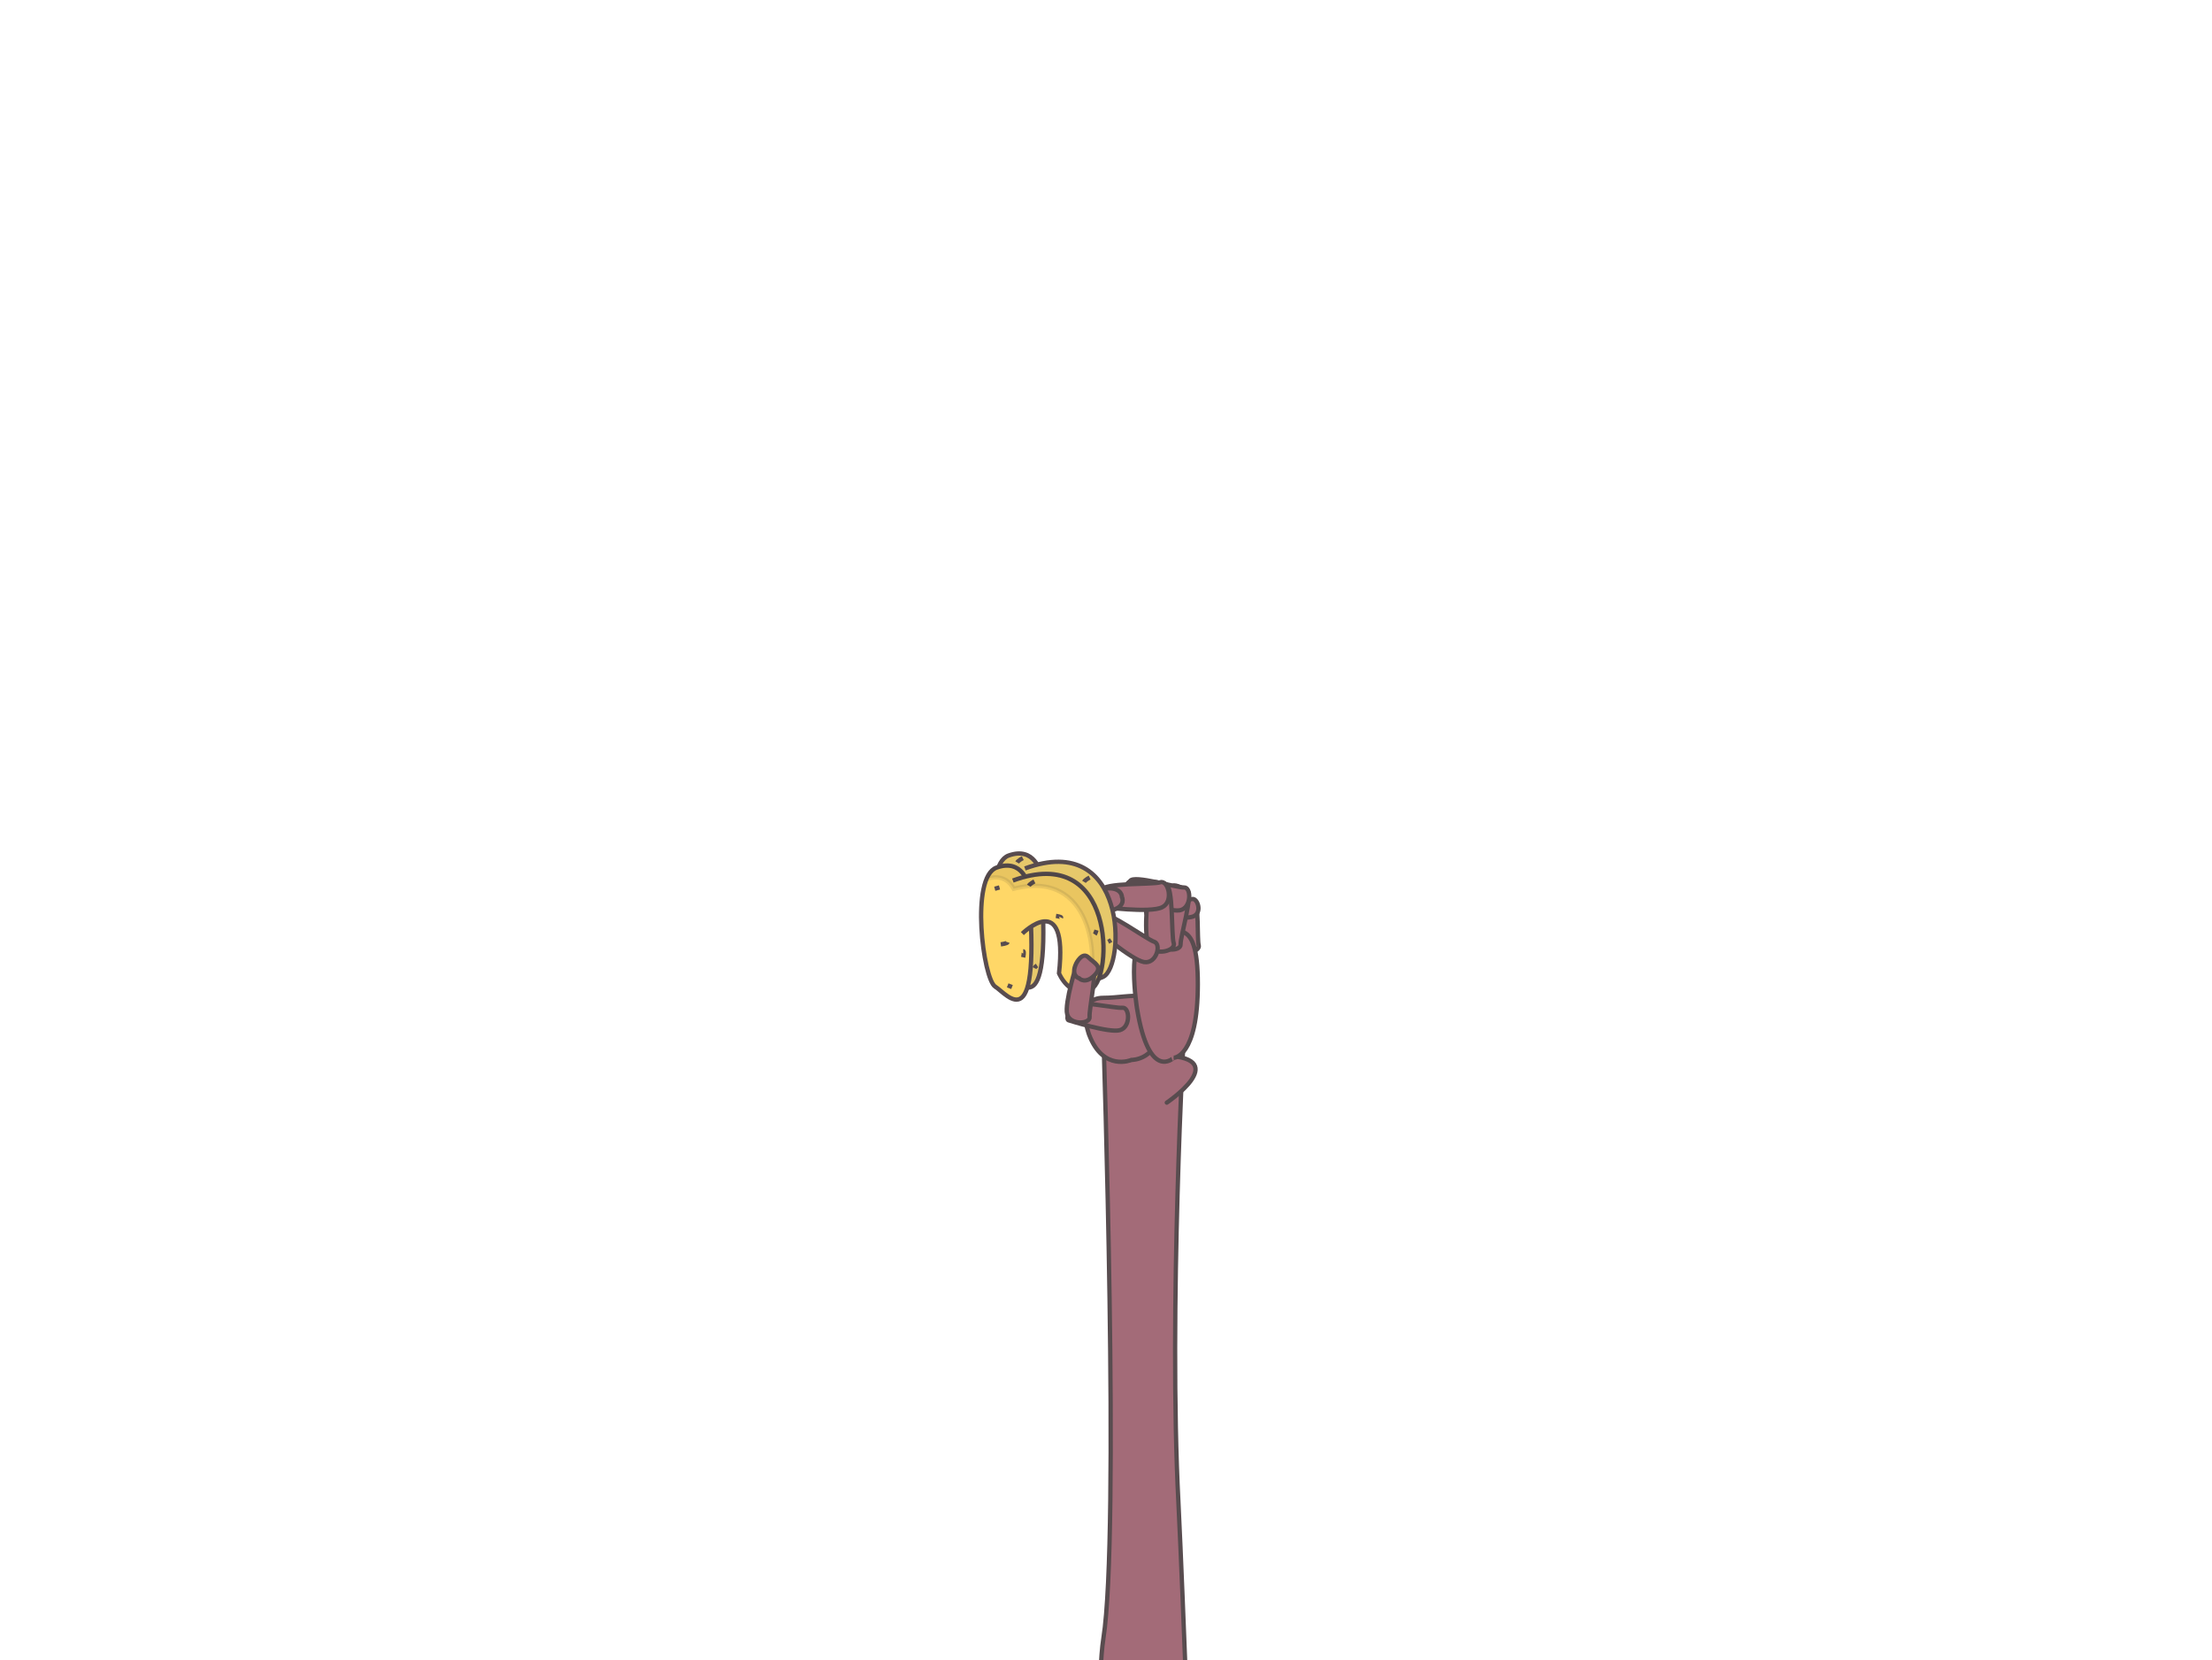 <?xml version="1.0" encoding="utf-8"?>
<!-- Generator: Adobe Illustrator 22.1.0, SVG Export Plug-In . SVG Version: 6.00 Build 0)  -->
<svg version="1.1" id="Layer_1" xmlns="http://www.w3.org/2000/svg" xmlns:xlink="http://www.w3.org/1999/xlink" x="0px" y="0px"
	 viewBox="0 0 513 385" style="enable-background:new 0 0 513 385;" xml:space="preserve">
<style type="text/css">
	.st0{fill:#A36B78;stroke:#584C4F;stroke-linecap:round;stroke-miterlimit:10;}
	.st1{fill:#E6C86B;stroke:#584C4F;stroke-miterlimit:10;}
	.st2{fill:#FCDE82;stroke:#584C4F;stroke-miterlimit:10;}
	.st3{fill:#FFD767;stroke:#584C4F;stroke-miterlimit:10;}
	.st4{opacity:0.1;fill:#231F20;stroke:#231F20;stroke-miterlimit:10;}
</style>
<g id="Layer_5">
</g>
<g id="Layer_3">
</g>
<g>
	<path class="st0" d="M274.3,209c0,0-1.2,8.5-0.3,10.6c0.9,2.1,4.4,0.9,4-0.4s0.1-10-1.1-10.3C275.7,208.7,274.5,208.4,274.3,209z"
		/>
	<path id="XMLID_100_" class="st0" d="M277.9,458.6c-1.8-38.4-3.4-85.6-4.6-110.1c-2.3-44.4,1.3-109.6,1.3-109.6l-18.7,1.6
		c0,0,3.8,115.2,0,139.4c-2.7,17.3,2.1,81.5,3.6,119"/>
	<path id="XMLID_99_" class="st0" d="M270.6,255.7c0,0,15-10.1,0-10.9"/>
	<g>
		<path class="st0" d="M266.2,212.2c0,0,8.5,1.2,10.6,0.3c2.1-0.9,0.9-4.4-0.4-4c-1.3,0.4-10-0.1-10.3,1.1S265.6,212,266.2,212.2z"
			/>
		<path class="st0" d="M269.3,212.2c0,0-3,1-3-1s-1-4,2-4s3,2,3,2S272.3,211.2,269.3,212.2z"/>
	</g>
	<path class="st0" d="M252.6,240c0,0-3.3-8.6,3.3-8.6s13.1-2.9,13.1,5.8s-6.6,8.6-6.6,8.6S255.9,248.6,252.6,240z"/>
	<path class="st0" d="M263.7,233.9c0,0-2.8-17.1,2.8-17.1s11.3-5.7,11.3,11.4s-5.6,17.1-5.6,17.1S266.5,251,263.7,233.9z"/>
	<path class="st0" d="M271.9,205.6c0,0-3.9,9.6-3.4,12.4c0.5,2.8,5.4,2.7,5.3,1c-0.1-1.7,3-11.7,1.5-12.5S272.2,204.9,271.9,205.6z"
		/>
	<g>
		<path class="st0" d="M261.2,207.7c0,0,9.6,3.9,12.4,3.4s2.7-5.4,1-5.3c-1.7,0.1-11.7-3-12.5-1.5S260.6,207.4,261.2,207.7z"/>
		<path class="st0" d="M264.4,209.2c0,0-3,1-3-1s-1-4,2-4s3,2,3,2S267.4,208.2,264.4,209.2z"/>
	</g>
	<path class="st0" d="M266.5,205c0,0-1.5,11.3-0.1,14.1c1.3,2.8,6.4,1.4,5.8-0.4c-0.6-1.8,0-13.3-1.9-13.7
		C268.5,204.6,266.7,204.2,266.5,205z"/>
	<g>
		<path class="st0" d="M255.4,210.3c0,0,11.3,1.5,14.1,0.1c2.8-1.3,1.4-6.4-0.4-5.8c-1.8,0.6-13.3,0-13.7,1.9
			C255,208.3,254.7,210.1,255.4,210.3z"/>
		<path class="st0" d="M258.2,211c0,0-3,1-3-1s-1-4,2-4s3,2,3,2S261.2,210,258.2,211z"/>
	</g>
	<g>
		<path class="st0" d="M251.1,227c0,0,7.3-8.5,7.8-11.4c0.5-2.9-4.1-4.1-4.7-2.4c-0.5,1.7-7.3,10.8-6.1,12S250.5,227.6,251.1,227z"
			/>
		<path class="st0" d="M252.7,225.3c0,0-1.4,2.8-2.8,1.4s-3.5-2.1-1.4-4.2s3.5-0.7,3.5-0.7S254.1,222.5,252.7,225.3z"/>
	</g>
	<path class="st0" d="M253.9,215.3c0,0,8.5,7.3,11.4,7.8s4.1-4.1,2.4-4.7c-1.7-0.5-10.8-7.3-12-6.1S253.3,214.7,253.9,215.3z"/>
	<g>
		<g id="XMLID_92_">
			<path id="XMLID_98_" class="st1" d="M241.3,202.4c0,0-1.3-6.2-7.4-4s-3.1,25.8-0.3,27.6C236.4,227.8,244.3,239,241.3,202.4z"/>
			<path id="XMLID_97_" class="st1" d="M239.9,213.7c0,0,10.7-10.6,8.5,9.2c0,0,2.5,6.1,7.5,3.6c5-2.5,5.7-33.9-18.2-25.1"/>
			<path id="XMLID_96_" class="st2" d="M252.7,203.5c0,0-1,0.5-1.3,1"/>
			<path id="XMLID_95_" class="st2" d="M237.2,199c0,0-1,0.5-1.3,1"/>
			<path id="XMLID_94_" class="st2" d="M240.5,223.9c-0.3,0.2-0.5,0.4-0.6,0.6"/>
			<path id="XMLID_93_" class="st2" d="M257.7,218c0,0-0.3,0.2-0.7,0.4"/>
		</g>
		<g id="XMLID_81_">
			<path id="XMLID_91_" class="st3" d="M238.5,205.2c0,0-1.3-6.2-7.4-4s-3.1,25.8-0.3,27.6C233.7,230.6,241.6,241.8,238.5,205.2z"/>
			<path id="XMLID_90_" class="st3" d="M237.1,216.5c0,0,10.7-10.6,8.5,9.2c0,0,2.5,6.1,7.5,3.6c5-2.5,5.7-33.9-18.2-25.1"/>
			<line id="XMLID_89_" class="st3" x1="233.7" y1="228.5" x2="234.7" y2="228.9"/>
			<path id="XMLID_88_" class="st3" d="M252,225.8c0,0,0.4,0.8-0.2,1.2"/>
			<path id="XMLID_87_" class="st3" d="M254.3,215.7c0,0-0.2,0.7-0.4,1"/>
			<path id="XMLID_86_" class="st3" d="M237.3,222c0,0,0.3-1.4,0-1.4"/>
			<path id="XMLID_85_" class="st3" d="M244.9,212.4c0,0,1.3,0.2,1.2,0.4"/>
			<path id="XMLID_84_" class="st3" d="M232.1,219c0,0,1.5-0.2,1.6-0.5"/>
			<path id="XMLID_83_" class="st3" d="M239.9,204.4c0,0-1,0.5-1.3,1"/>
			<line id="XMLID_82_" class="st3" x1="230.7" y1="206.1" x2="231.8" y2="205.8"/>
			<path class="st4" d="M237.8,203.3c-0.9-1.6-2.9-3.5-6.6-2.1c-1,0.4-1.8,1.3-2.3,2.6c3.5-1.1,5.3,0.7,6.2,2.3
				c18.2-4.7,20,16.3,17.1,23.6c0.3-0.1,0.7-0.2,1.1-0.4C257.9,226.8,258.8,197.9,237.8,203.3z"/>
		</g>
	</g>
	<path class="st0" d="M247.8,236.6c0,0,9.4,3,11.9,2.3c2.6-0.7,2.3-5.4,0.6-5.2c-1.6,0.2-11.3-2-11.9-0.5
		C247.8,234.8,247.2,236.3,247.8,236.6z"/>
	<g>
		<path class="st0" d="M249.8,223.3c0,0-3,9.4-2.3,11.9c0.7,2.6,5.4,2.3,5.2,0.6c-0.2-1.6,2-11.3,0.5-11.9
			C251.6,223.3,250,222.6,249.8,223.3z"/>
		<path class="st0" d="M249.6,223.4c0,0,1.4-2.8,2.8-1.4c1.4,1.4,3.5,2.1,1.4,4.2c-2.1,2.1-3.5,0.7-3.5,0.7S248.2,226.3,249.6,223.4
			z"/>
	</g>
</g>
</svg>
